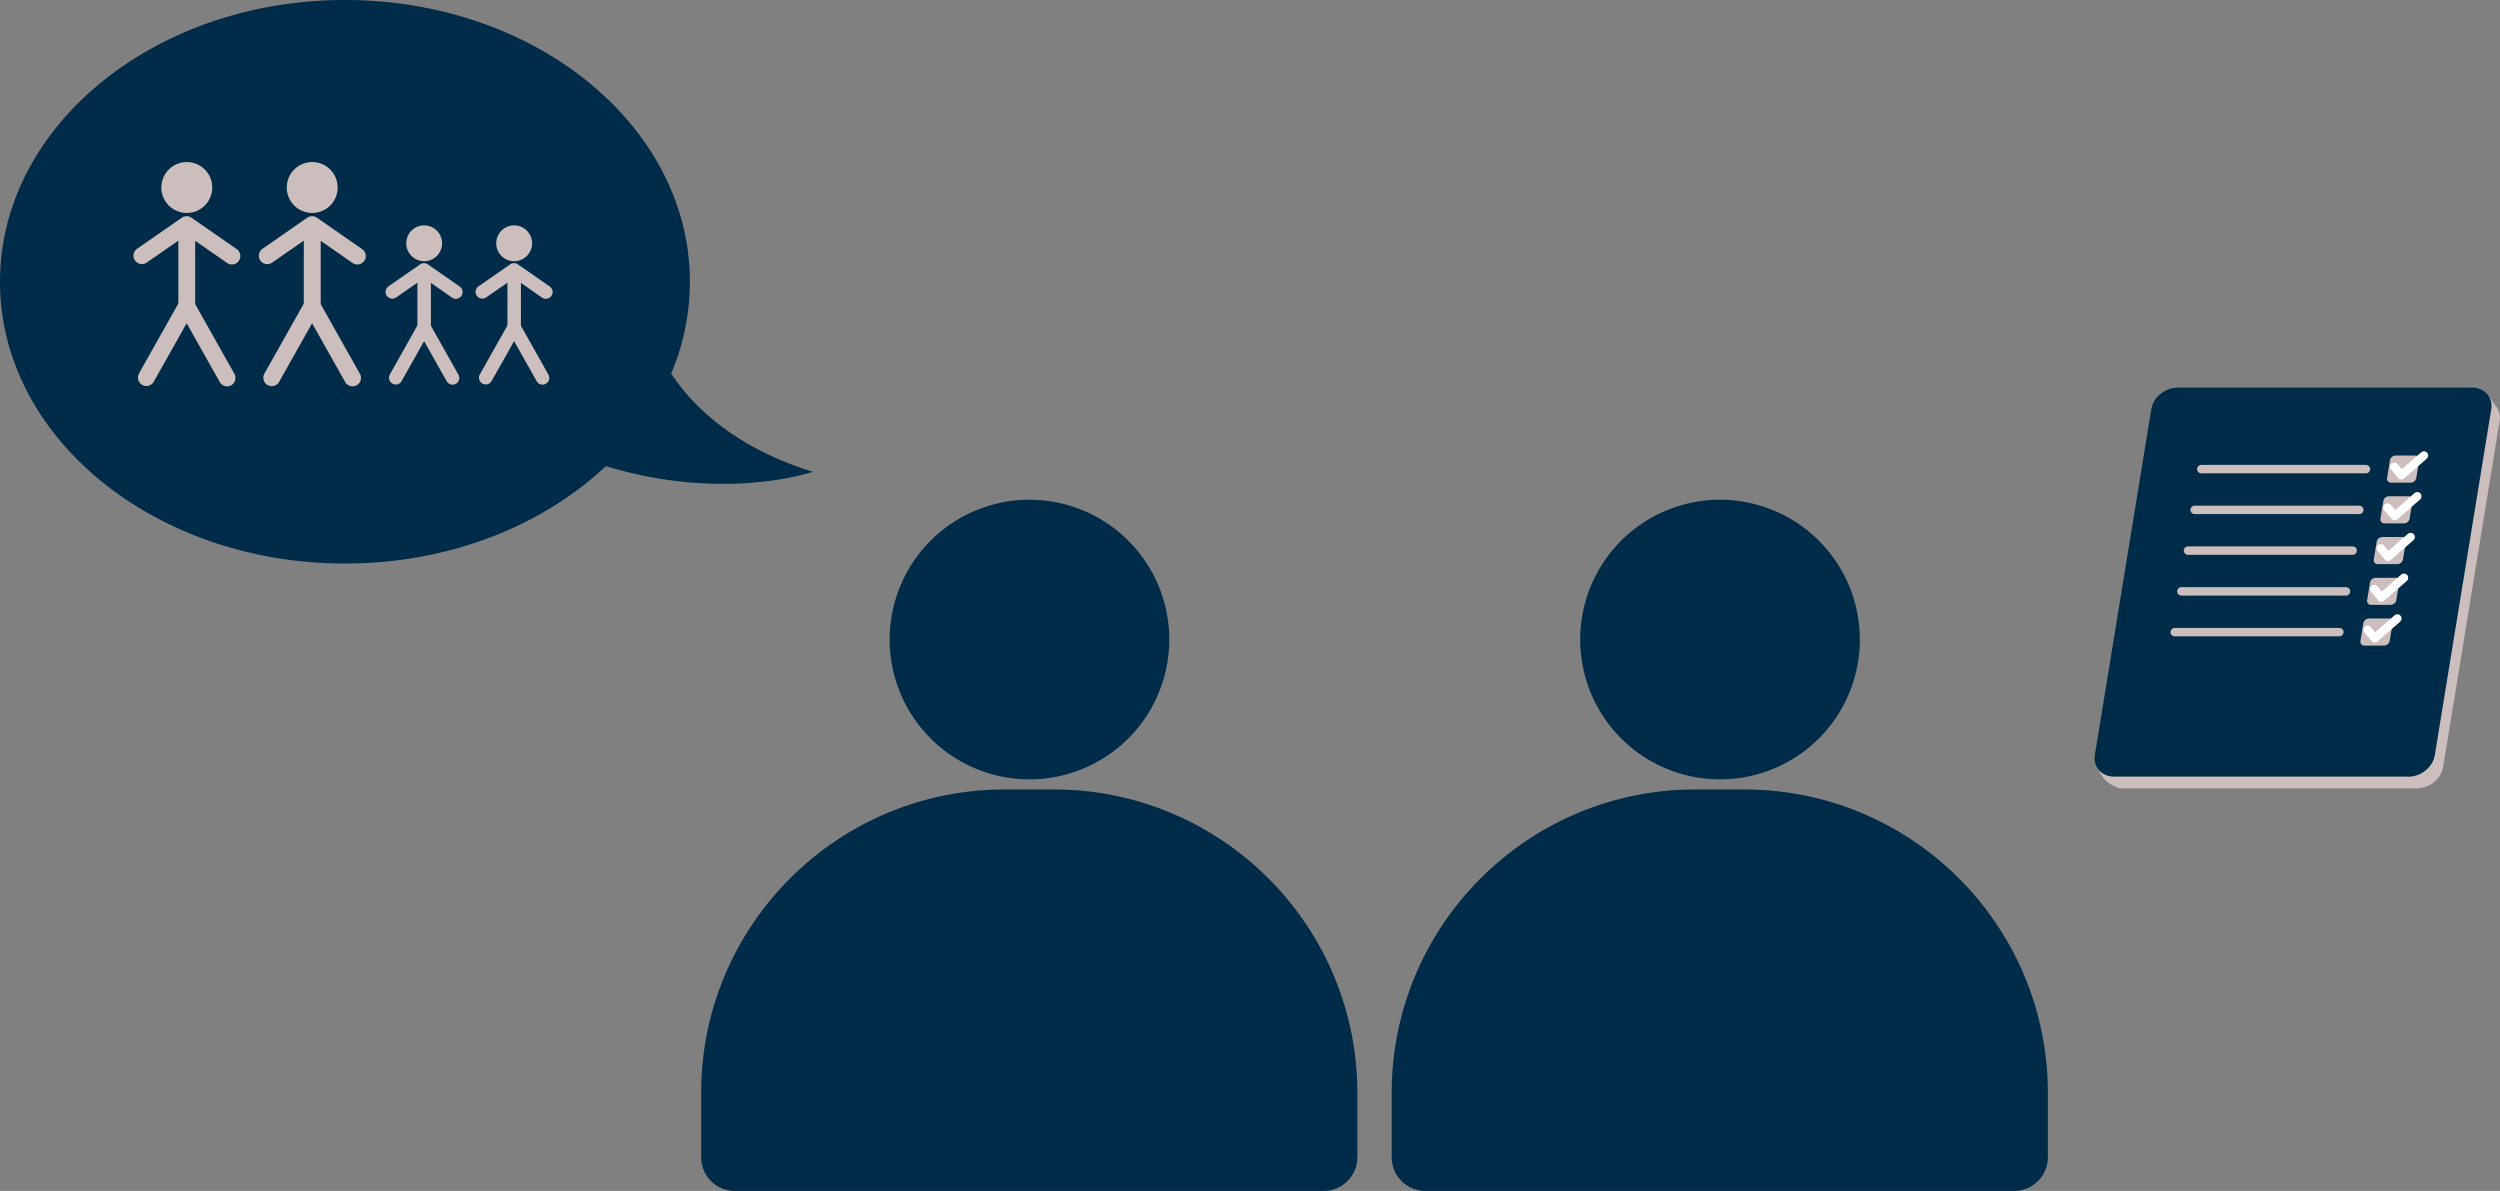 <svg id="Layer_1" data-name="Layer 1" xmlns="http://www.w3.org/2000/svg" viewBox="0 0 1920 914.65">
  <rect x="0" y="0" width="1920" height="914.65" fill="#808080" stroke="none"/>
  <g id="notebook">
    <path id="Path_23" data-name="Path 23" d="M1917,312.14l-6.09-8.55-3.32,1.38a17.22,17.22,0,0,0-5.28-.81h-226c-9.69,0-18.75,7.39-20.23,16.49l-43.25,265-.34-.41-2.23,3.83,3.92,6.54s0,.08.07.13l3,3.29-2.58-2.61c2.56,3.94,9.77,9.09,15.46,9.09h226c9.68,0,18.74-7.39,20.23-16.5l43.37-265.78a13.86,13.86,0,0,0-2.75-11.09" fill="#ccbebc"/>
    <path id="Path_24" data-name="Path 24" d="M1849.69,596.44h-226c-9.69,0-16.34-7.38-14.85-16.49l43.38-265.78c1.48-9.11,10.54-16.49,20.23-16.49h226c9.69,0,16.34,7.38,14.85,16.49L1869.92,580c-1.49,9.11-10.55,16.49-20.23,16.49" fill="#002b49"/>
    <line id="Line_3" data-name="Line 3" x1="1817.05" y1="360.28" x2="1690.6" y2="360.28" fill="none" stroke="#ccbebc" stroke-linecap="round" stroke-miterlimit="10" stroke-width="6.48"/>
    <path id="Path_25" data-name="Path 25" d="M1854.73,349.84h-14.85a4.53,4.53,0,0,0-4.38,3.57l-2.24,13.73a3.06,3.06,0,0,0,3.22,3.57h14.84a4.51,4.51,0,0,0,4.38-3.57l2.24-13.73a3.05,3.05,0,0,0-2.48-3.53,3.58,3.58,0,0,0-.73,0" fill="#ccbebc"/>
    <path id="Path_26" data-name="Path 26" d="M1861.58,349.84,1844.23,365l-5.48-6.51" fill="none" stroke="#fff" stroke-linecap="round" stroke-linejoin="round" stroke-width="6.48"/>
    <line id="Line_4" data-name="Line 4" x1="1811.94" y1="391.58" x2="1685.49" y2="391.58" fill="none" stroke="#ccbebc" stroke-linecap="round" stroke-miterlimit="10" stroke-width="6.48"/>
    <path id="Path_27" data-name="Path 27" d="M1849.62,381.15h-14.85a4.49,4.49,0,0,0-4.37,3.56l-2.24,13.73a3.05,3.05,0,0,0,2.47,3.53,2.63,2.63,0,0,0,.74,0h14.84a4.5,4.5,0,0,0,4.38-3.57l2.24-13.73a3.05,3.05,0,0,0-2.48-3.53,3,3,0,0,0-.73,0" fill="#ccbebc"/>
    <path id="Path_28" data-name="Path 28" d="M1856.47,381.15l-17.34,15.17-5.49-6.5" fill="none" stroke="#fff" stroke-linecap="round" stroke-linejoin="round" stroke-width="6.48"/>
    <line id="Line_5" data-name="Line 5" x1="1806.83" y1="422.87" x2="1680.38" y2="422.87" fill="none" stroke="#ccbebc" stroke-linecap="round" stroke-miterlimit="10" stroke-width="6.48"/>
    <path id="Path_29" data-name="Path 29" d="M1844.52,412.44h-14.85a4.53,4.53,0,0,0-4.38,3.57l-2.24,13.73a3.05,3.05,0,0,0,2.48,3.53,3.58,3.58,0,0,0,.73,0h14.85a4.51,4.51,0,0,0,4.38-3.57l2.24-13.73a3.05,3.05,0,0,0-2.48-3.53,3,3,0,0,0-.73,0" fill="#ccbebc"/>
    <path id="Path_30" data-name="Path 30" d="M1851.36,412.44,1834,427.62l-5.49-6.51" fill="none" stroke="#fff" stroke-linecap="round" stroke-linejoin="round" stroke-width="6.48"/>
    <line id="Line_6" data-name="Line 6" x1="1801.73" y1="454.17" x2="1675.28" y2="454.17" fill="none" stroke="#ccbebc" stroke-linecap="round" stroke-miterlimit="10" stroke-width="6.48"/>
    <path id="Path_31" data-name="Path 31" d="M1839.4,443.74h-14.84a4.51,4.51,0,0,0-4.38,3.57L1817.94,461a3.05,3.05,0,0,0,2.48,3.53,3.58,3.58,0,0,0,.73,0H1836a4.51,4.51,0,0,0,4.37-3.57l2.25-13.73a3.06,3.06,0,0,0-3.22-3.57" fill="#ccbebc"/>
    <path id="Path_32" data-name="Path 32" d="M1846.26,443.74l-17.35,15.18-5.48-6.51" fill="none" stroke="#fff" stroke-linecap="round" stroke-linejoin="round" stroke-width="6.48"/>
    <line id="Line_7" data-name="Line 7" x1="1796.62" y1="485.47" x2="1670.17" y2="485.47" fill="none" stroke="#ccbebc" stroke-linecap="round" stroke-miterlimit="10" stroke-width="6.48"/>
    <path id="Path_33" data-name="Path 33" d="M1834.3,475h-14.85a4.51,4.51,0,0,0-4.38,3.57l-2.24,13.73a3.05,3.05,0,0,0,2.48,3.53,3.58,3.58,0,0,0,.73,0h14.85a4.53,4.53,0,0,0,4.38-3.57l2.24-13.73a3.05,3.05,0,0,0-2.48-3.53,3,3,0,0,0-.73,0" fill="#ccbebc"/>
    <path id="Path_34" data-name="Path 34" d="M1841.15,475l-17.35,15.18-5.48-6.51" fill="none" stroke="#fff" stroke-linecap="round" stroke-linejoin="round" stroke-width="6.48"/>
  </g>
  <g id="bubble_talk" data-name="bubble talk">
    <path id="bubble" d="M624.27,362.35c-61-18.93-92.73-51.08-108.82-75.46a180.71,180.71,0,0,0,14.38-70.49C529.84,96.89,411.23,0,264.92,0S0,96.89,0,216.4,118.61,432.79,264.92,432.79c80.05,0,151.8-29,200.38-74.83,90.92,27.86,159,4.39,159,4.39" fill="#002b49"/>
    <g id="people">
      <g id="Group_279" data-name="Group 279">
        <path id="Path_36" data-name="Path 36" d="M408.65,186.85a13.76,13.76,0,1,1-13.76-13.76h0a13.76,13.76,0,0,1,13.76,13.76" fill="#ccbebc"/>
        <path id="Line_8" data-name="Line 8" d="M394.89,259.15a5.18,5.18,0,0,1-5.18-5.18V208.62a5.18,5.18,0,0,1,10.36,0V254A5.18,5.18,0,0,1,394.89,259.15Z" fill="#ccbebc"/>
        <path id="Path_37" data-name="Path 37" d="M419.29,229.51a5.09,5.09,0,0,1-3-.93l-21.52-15-21.38,14.85a5.18,5.18,0,0,1-5.91-8.51l24.34-16.9a5.16,5.16,0,0,1,5.91,0l24.47,17a5.17,5.17,0,0,1-3,9.43Z" fill="#ccbebc"/>
        <path id="Path_38" data-name="Path 38" d="M416.71,295.43a5.19,5.19,0,0,1-4.52-2.64L394.83,262,377.6,292.57a5.18,5.18,0,0,1-9.09-5l.06-.1,21.75-38.64a5.18,5.18,0,0,1,9,0l21.88,38.87a5.17,5.17,0,0,1-2,7.05,5.12,5.12,0,0,1-2.53.67Z" fill="#ccbebc"/>
        <path id="Path_39" data-name="Path 39" d="M339.52,186.85a13.76,13.76,0,1,1-13.76-13.76h0a13.76,13.76,0,0,1,13.76,13.76" fill="#ccbebc"/>
        <path id="Line_9" data-name="Line 9" d="M325.76,259.15a5.18,5.18,0,0,1-5.19-5.18V208.62a5.19,5.19,0,0,1,10.37,0V254A5.18,5.18,0,0,1,325.76,259.15Z" fill="#ccbebc"/>
        <path id="Path_40" data-name="Path 40" d="M350.16,229.51a5.14,5.14,0,0,1-3-.93l-21.51-15-21.38,14.85a5.18,5.18,0,1,1-5.94-8.49l0,0,24.33-16.9a5.18,5.18,0,0,1,5.92,0l24.47,17a5.18,5.18,0,0,1-3,9.43Z" fill="#ccbebc"/>
        <path id="Path_41" data-name="Path 41" d="M347.58,295.43a5.18,5.18,0,0,1-4.52-2.64L325.7,262l-17.23,30.62a5.18,5.18,0,0,1-9.09-5,.31.31,0,0,0,.05-.1l21.76-38.64a5.19,5.19,0,0,1,9,0l21.88,38.87a5.19,5.19,0,0,1-4.52,7.72Z" fill="#ccbebc"/>
        <path id="Path_42" data-name="Path 42" d="M259.32,144a19.54,19.54,0,1,1-19.54-19.53A19.54,19.54,0,0,1,259.32,144h0" fill="#ccbebc"/>
        <path id="Line_10" data-name="Line 10" d="M239.78,245.2a6.48,6.48,0,0,1-6.48-6.48V174.34a6.48,6.48,0,0,1,13,0v64.38A6.48,6.48,0,0,1,239.78,245.2Z" fill="#ccbebc"/>
        <path id="Path_43" data-name="Path 43" d="M274.43,203.12a6.47,6.47,0,0,1-3.68-1.16l-31.07-21.58-30.86,21.44a6.48,6.48,0,0,1-7.39-10.64l34.56-24a6.49,6.49,0,0,1,7.39,0l34.75,24.14a6.47,6.47,0,0,1-3.7,11.79Z" fill="#ccbebc"/>
        <path id="Path_44" data-name="Path 44" d="M270.77,296.72a6.49,6.49,0,0,1-5.66-3.3l-25.42-45.16L214.45,293.1a6.48,6.48,0,1,1-11.35-6.25l.06-.1,30.89-54.88a6.47,6.47,0,0,1,8.82-2.46,6.55,6.55,0,0,1,2.47,2.46l31.06,55.19a6.47,6.47,0,0,1-5.63,9.66Z" fill="#ccbebc"/>
        <path id="Path_45" data-name="Path 45" d="M163,144a19.54,19.54,0,1,1-19.54-19.53A19.54,19.54,0,0,1,163,144h0" fill="#ccbebc"/>
        <path id="Line_11" data-name="Line 11" d="M143.44,245.2a6.48,6.48,0,0,1-6.47-6.48V174.34a6.48,6.48,0,1,1,12.95,0v64.38A6.48,6.48,0,0,1,143.44,245.2Z" fill="#ccbebc"/>
        <path id="Path_46" data-name="Path 46" d="M178.1,203.12a6.48,6.48,0,0,1-3.69-1.16l-31.07-21.58-30.86,21.44a6.48,6.48,0,0,1-7.38-10.64l34.56-24a6.47,6.47,0,0,1,7.38,0l34.76,24.14a6.47,6.47,0,0,1-3.7,11.79Z" fill="#ccbebc"/>
        <path id="Path_47" data-name="Path 47" d="M174.43,296.72a6.49,6.49,0,0,1-5.65-3.3l-25.43-45.16L118.11,293.1a6.47,6.47,0,1,1-11.34-6.25.31.31,0,0,1,0-.1l30.89-54.88a6.47,6.47,0,0,1,11.29,0l31.07,55.19a6.48,6.48,0,0,1-5.64,9.66Z" fill="#ccbebc"/>
      </g>
    </g>
  </g>
  <g id="people-2" data-name="people">
    <g id="איש_-_ימין" data-name="איש - ימין">
      <path id="Path_22" data-name="Path 22" d="M1428.34,491.17A107.37,107.37,0,1,0,1321,598.54a107.36,107.36,0,0,0,107.36-107.37" fill="#002b49"/>
      <path id="Rectangle_120" data-name="Rectangle 120" d="M1302,606.31h37.57c128.79,0,233.19,104.4,233.19,233.19v49.23a25.92,25.92,0,0,1-25.91,25.92H1094.72a25.92,25.92,0,0,1-25.91-25.92V839.5C1068.81,710.71,1173.22,606.31,1302,606.31Z" fill="#002b49"/>
    </g>
    <g id="איש_-_ימין-2" data-name="איש - ימין-2">
      <path id="Path_22-2" data-name="Path 22-2" d="M898,491.17A107.37,107.37,0,1,0,790.65,598.54,107.36,107.36,0,0,0,898,491.17" fill="#002b49"/>
      <path id="Rectangle_120-2" data-name="Rectangle 120-2" d="M771.68,606.31h37.57c128.79,0,233.2,104.4,233.2,233.19v49.23a25.93,25.93,0,0,1-25.92,25.92H564.39a25.92,25.92,0,0,1-25.91-25.92V839.5C538.48,710.71,642.89,606.31,771.68,606.31Z" fill="#002b49"/>
    </g>
  </g>
</svg>
